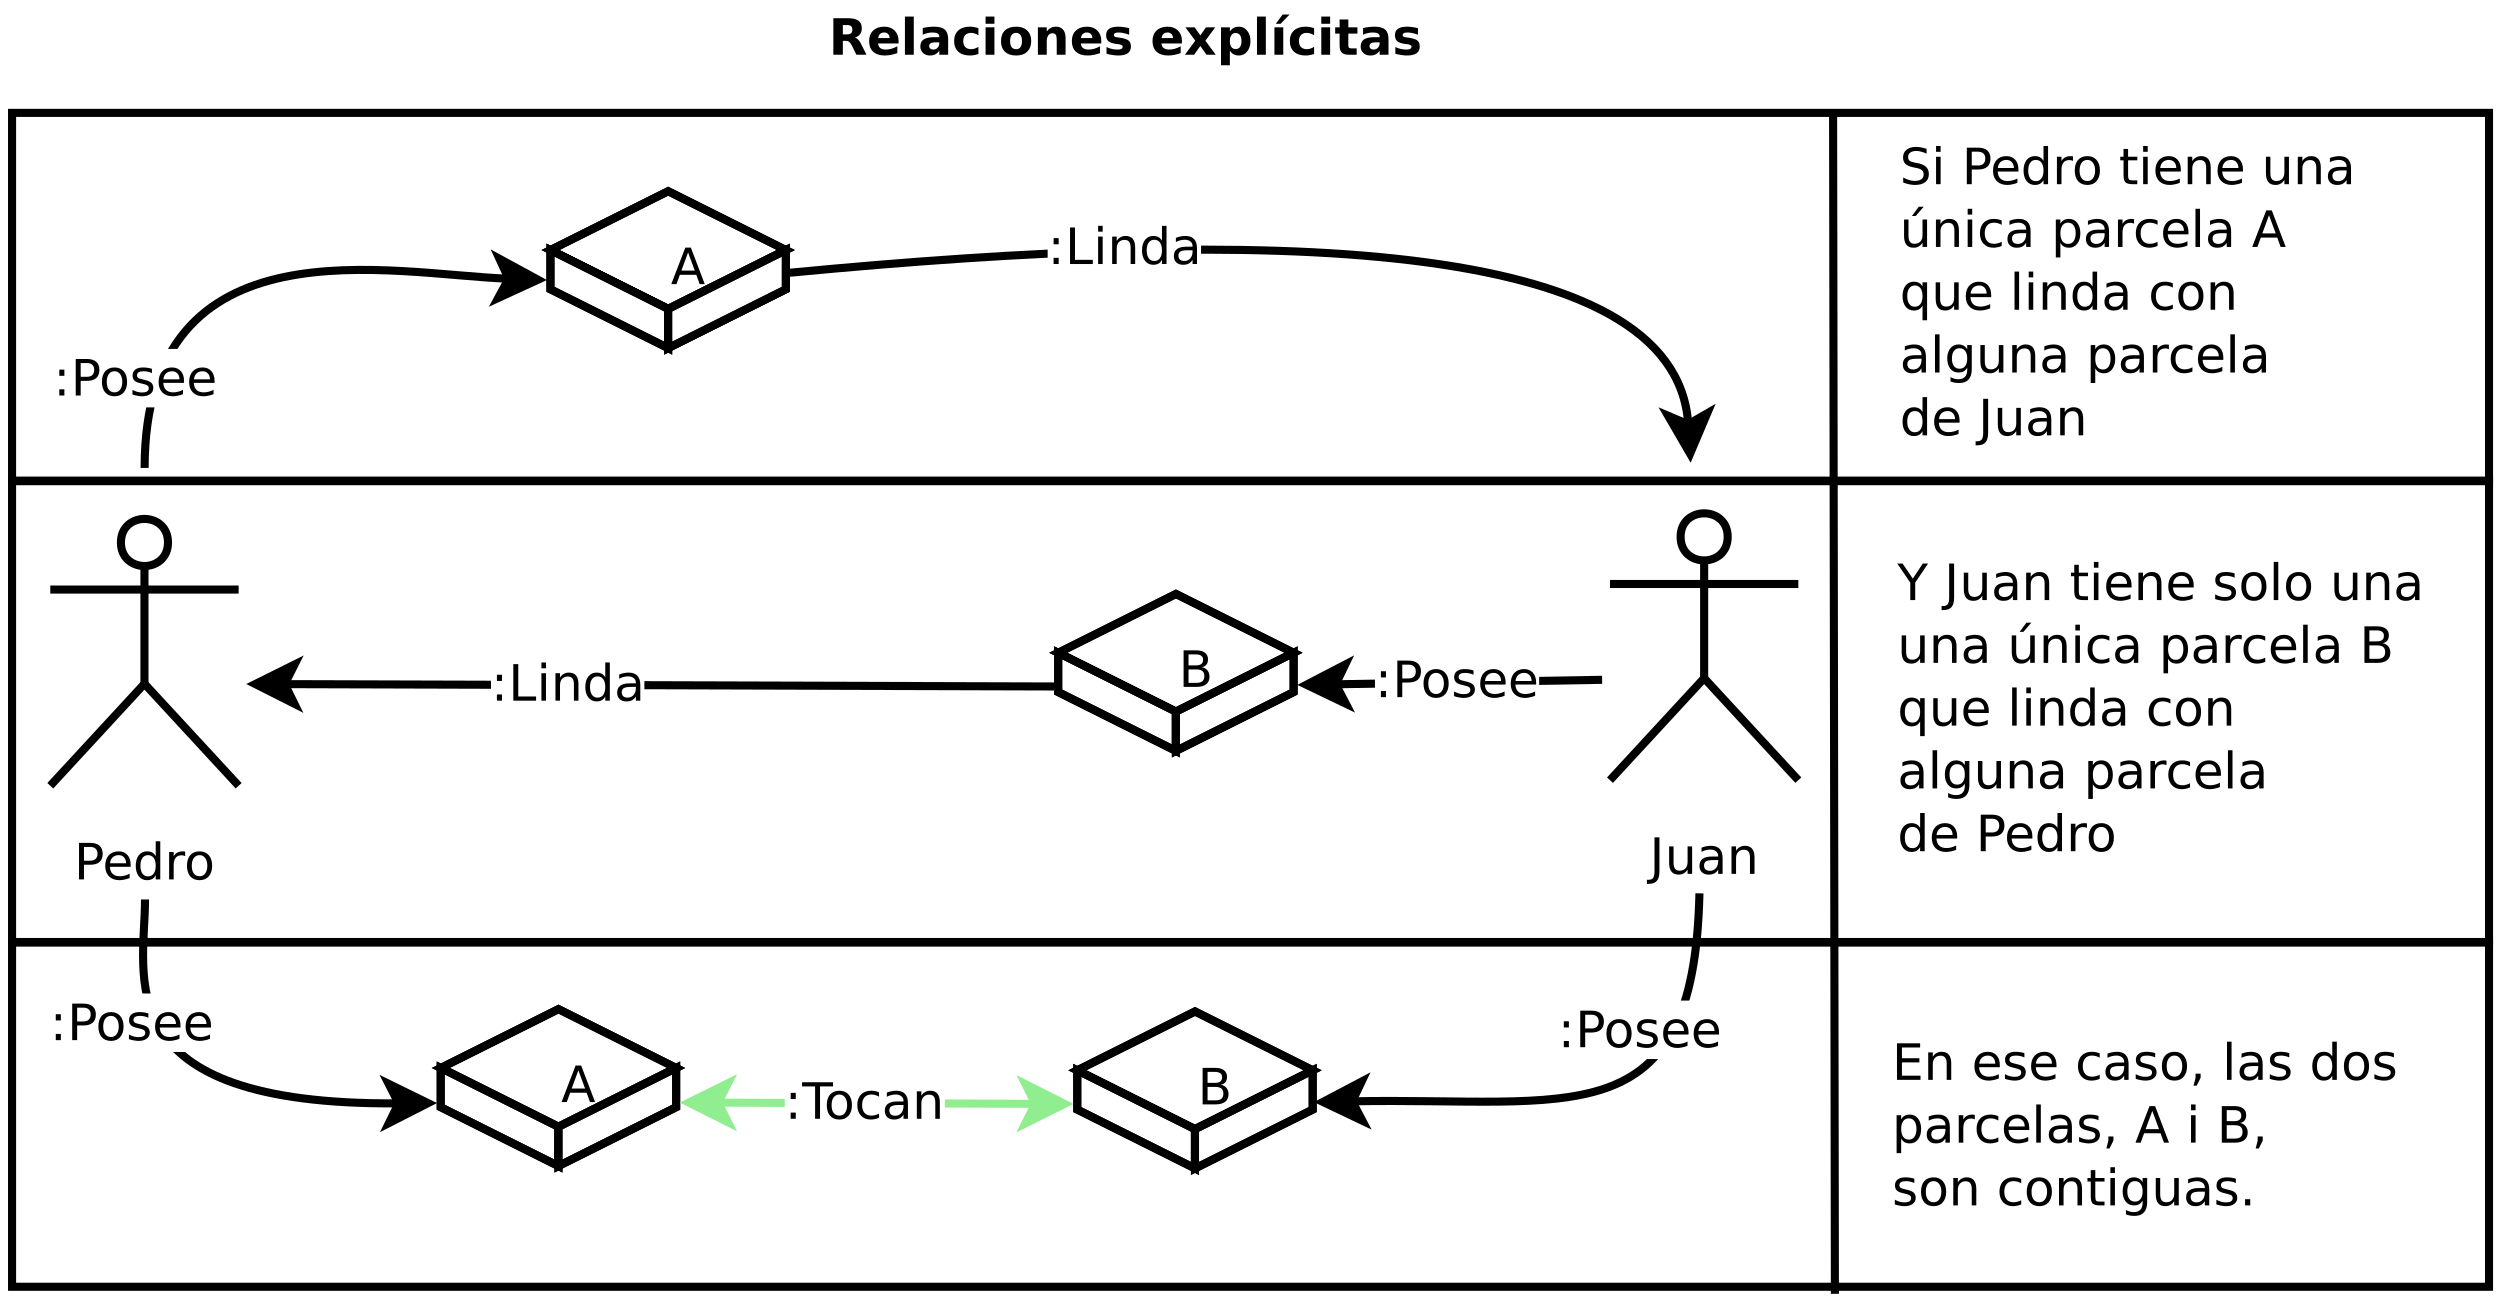 <?xml version="1.0" encoding="UTF-8"?>
<svg xmlns="http://www.w3.org/2000/svg" xmlns:xlink="http://www.w3.org/1999/xlink" width="309pt" height="161pt" viewBox="0 0 309 161" version="1.1">
<defs>
<g>
<symbol overflow="visible" id="glyph0-0">
<path style="stroke:none;" d="M 0.312 1.094 L 0.312 -4.375 L 3.406 -4.375 L 3.406 1.094 Z M 0.656 0.75 L 3.062 0.75 L 3.062 -4.031 L 0.656 -4.031 Z M 0.656 0.75 "/>
</symbol>
<symbol overflow="visible" id="glyph0-1">
<path style="stroke:none;" d="M 0.609 -4.516 L 1.219 -4.516 L 1.219 -0.312 C 1.219 0.227 1.113 0.617 0.906 0.859 C 0.695 1.109 0.363 1.234 -0.094 1.234 L -0.328 1.234 L -0.328 0.734 L -0.125 0.734 C 0.145 0.734 0.332 0.656 0.438 0.5 C 0.551 0.344 0.609 0.07 0.609 -0.312 Z M 0.609 -4.516 "/>
</symbol>
<symbol overflow="visible" id="glyph0-2">
<path style="stroke:none;" d="M 0.531 -1.344 L 0.531 -3.391 L 1.078 -3.391 L 1.078 -1.359 C 1.078 -1.035 1.141 -0.789 1.266 -0.625 C 1.391 -0.469 1.578 -0.391 1.828 -0.391 C 2.129 -0.391 2.367 -0.484 2.547 -0.672 C 2.723 -0.867 2.812 -1.133 2.812 -1.469 L 2.812 -3.391 L 3.375 -3.391 L 3.375 0 L 2.812 0 L 2.812 -0.516 C 2.676 -0.316 2.52 -0.164 2.344 -0.062 C 2.164 0.039 1.957 0.094 1.719 0.094 C 1.32 0.094 1.023 -0.023 0.828 -0.266 C 0.629 -0.516 0.531 -0.875 0.531 -1.344 Z M 1.922 -3.469 Z M 1.922 -3.469 "/>
</symbol>
<symbol overflow="visible" id="glyph0-3">
<path style="stroke:none;" d="M 2.125 -1.703 C 1.676 -1.703 1.363 -1.648 1.188 -1.547 C 1.02 -1.441 0.938 -1.27 0.938 -1.031 C 0.938 -0.832 1 -0.672 1.125 -0.547 C 1.258 -0.43 1.438 -0.375 1.656 -0.375 C 1.969 -0.375 2.219 -0.484 2.406 -0.703 C 2.594 -0.922 2.688 -1.211 2.688 -1.578 L 2.688 -1.703 Z M 3.234 -1.938 L 3.234 0 L 2.688 0 L 2.688 -0.516 C 2.551 -0.305 2.391 -0.148 2.203 -0.047 C 2.016 0.047 1.785 0.094 1.516 0.094 C 1.16 0.094 0.879 -0.004 0.672 -0.203 C 0.473 -0.398 0.375 -0.66 0.375 -0.984 C 0.375 -1.367 0.5 -1.656 0.75 -1.844 C 1.008 -2.039 1.395 -2.141 1.906 -2.141 L 2.688 -2.141 L 2.688 -2.203 C 2.688 -2.453 2.598 -2.645 2.422 -2.781 C 2.254 -2.926 2.02 -3 1.719 -3 C 1.52 -3 1.328 -2.973 1.141 -2.922 C 0.961 -2.879 0.789 -2.812 0.625 -2.719 L 0.625 -3.234 C 0.82 -3.316 1.016 -3.375 1.203 -3.406 C 1.398 -3.445 1.594 -3.469 1.781 -3.469 C 2.27 -3.469 2.633 -3.336 2.875 -3.078 C 3.113 -2.828 3.234 -2.445 3.234 -1.938 Z M 3.234 -1.938 "/>
</symbol>
<symbol overflow="visible" id="glyph0-4">
<path style="stroke:none;" d="M 3.406 -2.047 L 3.406 0 L 2.844 0 L 2.844 -2.031 C 2.844 -2.352 2.781 -2.594 2.656 -2.75 C 2.531 -2.906 2.344 -2.984 2.094 -2.984 C 1.789 -2.984 1.551 -2.883 1.375 -2.688 C 1.207 -2.5 1.125 -2.242 1.125 -1.922 L 1.125 0 L 0.562 0 L 0.562 -3.391 L 1.125 -3.391 L 1.125 -2.859 C 1.258 -3.066 1.414 -3.219 1.594 -3.312 C 1.77 -3.414 1.977 -3.469 2.219 -3.469 C 2.613 -3.469 2.91 -3.348 3.109 -3.109 C 3.305 -2.867 3.406 -2.516 3.406 -2.047 Z M 3.406 -2.047 "/>
</symbol>
<symbol overflow="visible" id="glyph0-5">
<path style="stroke:none;" d="M 1.219 -4.016 L 1.219 -2.312 L 1.984 -2.312 C 2.273 -2.312 2.5 -2.383 2.656 -2.531 C 2.812 -2.688 2.891 -2.898 2.891 -3.172 C 2.891 -3.441 2.812 -3.648 2.656 -3.797 C 2.5 -3.941 2.273 -4.016 1.984 -4.016 Z M 0.609 -4.516 L 1.984 -4.516 C 2.492 -4.516 2.879 -4.398 3.141 -4.172 C 3.398 -3.941 3.531 -3.609 3.531 -3.172 C 3.531 -2.723 3.398 -2.383 3.141 -2.156 C 2.879 -1.926 2.492 -1.812 1.984 -1.812 L 1.219 -1.812 L 1.219 0 L 0.609 0 Z M 0.609 -4.516 "/>
</symbol>
<symbol overflow="visible" id="glyph0-6">
<path style="stroke:none;" d="M 3.484 -1.828 L 3.484 -1.562 L 0.922 -1.562 C 0.941 -1.176 1.055 -0.883 1.266 -0.688 C 1.473 -0.488 1.766 -0.391 2.141 -0.391 C 2.348 -0.391 2.551 -0.414 2.75 -0.469 C 2.957 -0.52 3.16 -0.598 3.359 -0.703 L 3.359 -0.172 C 3.16 -0.086 2.953 -0.023 2.734 0.016 C 2.523 0.066 2.316 0.094 2.109 0.094 C 1.566 0.094 1.133 -0.062 0.812 -0.375 C 0.5 -0.695 0.344 -1.125 0.344 -1.656 C 0.344 -2.219 0.488 -2.66 0.781 -2.984 C 1.082 -3.305 1.488 -3.469 2 -3.469 C 2.457 -3.469 2.816 -3.32 3.078 -3.031 C 3.348 -2.738 3.484 -2.336 3.484 -1.828 Z M 2.922 -2 C 2.922 -2.301 2.836 -2.539 2.672 -2.719 C 2.504 -2.906 2.285 -3 2.016 -3 C 1.703 -3 1.453 -2.91 1.266 -2.734 C 1.078 -2.555 0.969 -2.312 0.938 -2 Z M 2.922 -2 "/>
</symbol>
<symbol overflow="visible" id="glyph0-7">
<path style="stroke:none;" d="M 2.812 -2.875 L 2.812 -4.719 L 3.375 -4.719 L 3.375 0 L 2.812 0 L 2.812 -0.516 C 2.695 -0.305 2.551 -0.148 2.375 -0.047 C 2.195 0.047 1.984 0.094 1.734 0.094 C 1.316 0.094 0.977 -0.066 0.719 -0.391 C 0.469 -0.723 0.344 -1.156 0.344 -1.688 C 0.344 -2.227 0.469 -2.66 0.719 -2.984 C 0.977 -3.305 1.316 -3.469 1.734 -3.469 C 1.984 -3.469 2.195 -3.422 2.375 -3.328 C 2.551 -3.234 2.695 -3.082 2.812 -2.875 Z M 0.922 -1.688 C 0.922 -1.281 1.004 -0.957 1.172 -0.719 C 1.336 -0.488 1.566 -0.375 1.859 -0.375 C 2.16 -0.375 2.395 -0.488 2.562 -0.719 C 2.727 -0.957 2.812 -1.281 2.812 -1.688 C 2.812 -2.102 2.727 -2.426 2.562 -2.656 C 2.395 -2.883 2.16 -3 1.859 -3 C 1.566 -3 1.336 -2.883 1.172 -2.656 C 1.004 -2.426 0.922 -2.102 0.922 -1.688 Z M 0.922 -1.688 "/>
</symbol>
<symbol overflow="visible" id="glyph0-8">
<path style="stroke:none;" d="M 2.547 -2.875 C 2.484 -2.906 2.414 -2.93 2.344 -2.953 C 2.27 -2.973 2.191 -2.984 2.109 -2.984 C 1.785 -2.984 1.539 -2.879 1.375 -2.672 C 1.207 -2.461 1.125 -2.164 1.125 -1.781 L 1.125 0 L 0.562 0 L 0.562 -3.391 L 1.125 -3.391 L 1.125 -2.859 C 1.238 -3.066 1.391 -3.219 1.578 -3.312 C 1.766 -3.414 1.992 -3.469 2.266 -3.469 C 2.305 -3.469 2.348 -3.461 2.391 -3.453 C 2.441 -3.453 2.492 -3.445 2.547 -3.438 Z M 2.547 -2.875 "/>
</symbol>
<symbol overflow="visible" id="glyph0-9">
<path style="stroke:none;" d="M 1.906 -3 C 1.602 -3 1.363 -2.879 1.188 -2.641 C 1.02 -2.41 0.938 -2.094 0.938 -1.688 C 0.938 -1.281 1.02 -0.961 1.188 -0.734 C 1.363 -0.504 1.602 -0.391 1.906 -0.391 C 2.195 -0.391 2.426 -0.504 2.594 -0.734 C 2.77 -0.973 2.859 -1.289 2.859 -1.688 C 2.859 -2.094 2.77 -2.41 2.594 -2.641 C 2.426 -2.879 2.195 -3 1.906 -3 Z M 1.906 -3.469 C 2.383 -3.469 2.758 -3.312 3.031 -3 C 3.312 -2.688 3.453 -2.25 3.453 -1.688 C 3.453 -1.133 3.312 -0.695 3.031 -0.375 C 2.758 -0.062 2.383 0.094 1.906 0.094 C 1.414 0.094 1.031 -0.062 0.75 -0.375 C 0.477 -0.695 0.344 -1.133 0.344 -1.688 C 0.344 -2.25 0.477 -2.688 0.75 -3 C 1.031 -3.312 1.414 -3.469 1.906 -3.469 Z M 1.906 -3.469 "/>
</symbol>
<symbol overflow="visible" id="glyph0-10">
<path style="stroke:none;" d="M 3.312 -4.375 L 3.312 -3.781 C 3.082 -3.883 2.863 -3.961 2.656 -4.016 C 2.457 -4.078 2.258 -4.109 2.062 -4.109 C 1.727 -4.109 1.473 -4.039 1.297 -3.906 C 1.117 -3.781 1.031 -3.598 1.031 -3.359 C 1.031 -3.16 1.086 -3.008 1.203 -2.906 C 1.328 -2.801 1.555 -2.719 1.891 -2.656 L 2.25 -2.594 C 2.707 -2.5 3.047 -2.344 3.266 -2.125 C 3.484 -1.906 3.594 -1.613 3.594 -1.25 C 3.594 -0.812 3.441 -0.477 3.141 -0.25 C 2.848 -0.02 2.422 0.094 1.859 0.094 C 1.641 0.094 1.41 0.066 1.172 0.016 C 0.93 -0.035 0.68 -0.109 0.422 -0.203 L 0.422 -0.828 C 0.672 -0.691 0.914 -0.586 1.156 -0.516 C 1.395 -0.441 1.629 -0.406 1.859 -0.406 C 2.211 -0.406 2.484 -0.473 2.672 -0.609 C 2.859 -0.754 2.953 -0.953 2.953 -1.203 C 2.953 -1.422 2.883 -1.594 2.75 -1.719 C 2.613 -1.844 2.391 -1.938 2.078 -2 L 1.703 -2.078 C 1.242 -2.172 0.91 -2.312 0.703 -2.5 C 0.504 -2.695 0.406 -2.969 0.406 -3.312 C 0.406 -3.707 0.547 -4.02 0.828 -4.25 C 1.109 -4.488 1.5 -4.609 2 -4.609 C 2.207 -4.609 2.422 -4.586 2.641 -4.547 C 2.859 -4.504 3.082 -4.445 3.312 -4.375 Z M 3.312 -4.375 "/>
</symbol>
<symbol overflow="visible" id="glyph0-11">
<path style="stroke:none;" d="M 0.578 -3.391 L 1.141 -3.391 L 1.141 0 L 0.578 0 Z M 0.578 -4.719 L 1.141 -4.719 L 1.141 -4 L 0.578 -4 Z M 0.578 -4.719 "/>
</symbol>
<symbol overflow="visible" id="glyph0-12">
<path style="stroke:none;" d=""/>
</symbol>
<symbol overflow="visible" id="glyph0-13">
<path style="stroke:none;" d="M 1.141 -4.359 L 1.141 -3.391 L 2.281 -3.391 L 2.281 -2.953 L 1.141 -2.953 L 1.141 -1.125 C 1.141 -0.844 1.176 -0.66 1.25 -0.578 C 1.32 -0.504 1.477 -0.469 1.719 -0.469 L 2.281 -0.469 L 2.281 0 L 1.719 0 C 1.281 0 0.977 -0.078 0.812 -0.234 C 0.656 -0.398 0.578 -0.695 0.578 -1.125 L 0.578 -2.953 L 0.172 -2.953 L 0.172 -3.391 L 0.578 -3.391 L 0.578 -4.359 Z M 1.141 -4.359 "/>
</symbol>
<symbol overflow="visible" id="glyph0-14">
<path style="stroke:none;" d="M 0.531 -1.344 L 0.531 -3.391 L 1.078 -3.391 L 1.078 -1.359 C 1.078 -1.035 1.141 -0.789 1.266 -0.625 C 1.391 -0.469 1.578 -0.391 1.828 -0.391 C 2.129 -0.391 2.367 -0.484 2.547 -0.672 C 2.723 -0.867 2.812 -1.133 2.812 -1.469 L 2.812 -3.391 L 3.375 -3.391 L 3.375 0 L 2.812 0 L 2.812 -0.516 C 2.676 -0.316 2.52 -0.164 2.344 -0.062 C 2.164 0.039 1.957 0.094 1.719 0.094 C 1.32 0.094 1.023 -0.023 0.828 -0.266 C 0.629 -0.516 0.531 -0.875 0.531 -1.344 Z M 1.922 -3.469 Z M 2.344 -4.969 L 2.953 -4.969 L 1.969 -3.828 L 1.5 -3.828 Z M 2.344 -4.969 "/>
</symbol>
<symbol overflow="visible" id="glyph0-15">
<path style="stroke:none;" d="M 3.031 -3.266 L 3.031 -2.734 C 2.875 -2.828 2.711 -2.895 2.547 -2.938 C 2.391 -2.977 2.234 -3 2.078 -3 C 1.711 -3 1.43 -2.883 1.234 -2.656 C 1.035 -2.426 0.938 -2.102 0.938 -1.688 C 0.938 -1.281 1.035 -0.961 1.234 -0.734 C 1.43 -0.504 1.711 -0.391 2.078 -0.391 C 2.234 -0.391 2.391 -0.41 2.547 -0.453 C 2.711 -0.492 2.875 -0.555 3.031 -0.641 L 3.031 -0.125 C 2.875 -0.051 2.711 0 2.547 0.031 C 2.379 0.07 2.203 0.094 2.016 0.094 C 1.504 0.094 1.098 -0.066 0.797 -0.391 C 0.492 -0.711 0.344 -1.145 0.344 -1.688 C 0.344 -2.238 0.492 -2.672 0.797 -2.984 C 1.098 -3.305 1.516 -3.469 2.047 -3.469 C 2.223 -3.469 2.391 -3.453 2.547 -3.422 C 2.711 -3.391 2.875 -3.336 3.031 -3.266 Z M 3.031 -3.266 "/>
</symbol>
<symbol overflow="visible" id="glyph0-16">
<path style="stroke:none;" d="M 1.125 -0.516 L 1.125 1.297 L 0.562 1.297 L 0.562 -3.391 L 1.125 -3.391 L 1.125 -2.875 C 1.238 -3.082 1.383 -3.234 1.562 -3.328 C 1.738 -3.422 1.953 -3.469 2.203 -3.469 C 2.617 -3.469 2.953 -3.305 3.203 -2.984 C 3.461 -2.66 3.594 -2.227 3.594 -1.688 C 3.594 -1.156 3.461 -0.723 3.203 -0.391 C 2.953 -0.066 2.617 0.094 2.203 0.094 C 1.953 0.094 1.738 0.047 1.562 -0.047 C 1.383 -0.148 1.238 -0.305 1.125 -0.516 Z M 3.016 -1.688 C 3.016 -2.102 2.93 -2.426 2.766 -2.656 C 2.598 -2.883 2.367 -3 2.078 -3 C 1.773 -3 1.539 -2.883 1.375 -2.656 C 1.207 -2.426 1.125 -2.102 1.125 -1.688 C 1.125 -1.281 1.207 -0.957 1.375 -0.719 C 1.539 -0.488 1.773 -0.375 2.078 -0.375 C 2.367 -0.375 2.598 -0.488 2.766 -0.719 C 2.93 -0.957 3.016 -1.281 3.016 -1.688 Z M 3.016 -1.688 "/>
</symbol>
<symbol overflow="visible" id="glyph0-17">
<path style="stroke:none;" d="M 0.578 -4.719 L 1.141 -4.719 L 1.141 0 L 0.578 0 Z M 0.578 -4.719 "/>
</symbol>
<symbol overflow="visible" id="glyph0-18">
<path style="stroke:none;" d="M 2.125 -3.922 L 1.297 -1.672 L 2.953 -1.672 Z M 1.781 -4.516 L 2.469 -4.516 L 4.188 0 L 3.562 0 L 3.141 -1.156 L 1.109 -1.156 L 0.688 0 L 0.047 0 Z M 1.781 -4.516 "/>
</symbol>
<symbol overflow="visible" id="glyph0-19">
<path style="stroke:none;" d="M 0.922 -1.688 C 0.922 -1.281 1.004 -0.957 1.172 -0.719 C 1.336 -0.488 1.566 -0.375 1.859 -0.375 C 2.16 -0.375 2.395 -0.488 2.562 -0.719 C 2.727 -0.957 2.812 -1.281 2.812 -1.688 C 2.812 -2.102 2.727 -2.426 2.562 -2.656 C 2.395 -2.883 2.16 -3 1.859 -3 C 1.566 -3 1.336 -2.883 1.172 -2.656 C 1.004 -2.426 0.922 -2.102 0.922 -1.688 Z M 2.812 -0.516 C 2.695 -0.305 2.551 -0.148 2.375 -0.047 C 2.195 0.047 1.984 0.094 1.734 0.094 C 1.316 0.094 0.977 -0.066 0.719 -0.391 C 0.469 -0.723 0.344 -1.156 0.344 -1.688 C 0.344 -2.227 0.469 -2.66 0.719 -2.984 C 0.977 -3.305 1.316 -3.469 1.734 -3.469 C 1.984 -3.469 2.195 -3.422 2.375 -3.328 C 2.551 -3.234 2.695 -3.082 2.812 -2.875 L 2.812 -3.391 L 3.375 -3.391 L 3.375 1.297 L 2.812 1.297 Z M 2.812 -0.516 "/>
</symbol>
<symbol overflow="visible" id="glyph0-20">
<path style="stroke:none;" d="M 2.812 -1.734 C 2.812 -2.141 2.727 -2.453 2.562 -2.672 C 2.395 -2.891 2.16 -3 1.859 -3 C 1.566 -3 1.336 -2.891 1.172 -2.672 C 1.004 -2.453 0.922 -2.141 0.922 -1.734 C 0.922 -1.328 1.004 -1.016 1.172 -0.797 C 1.336 -0.578 1.566 -0.469 1.859 -0.469 C 2.16 -0.469 2.395 -0.578 2.562 -0.797 C 2.727 -1.016 2.812 -1.328 2.812 -1.734 Z M 3.375 -0.422 C 3.375 0.148 3.242 0.578 2.984 0.859 C 2.734 1.148 2.344 1.297 1.812 1.297 C 1.613 1.297 1.426 1.281 1.25 1.25 C 1.082 1.219 0.914 1.172 0.75 1.109 L 0.75 0.562 C 0.914 0.656 1.078 0.723 1.234 0.766 C 1.391 0.805 1.551 0.828 1.719 0.828 C 2.082 0.828 2.352 0.727 2.531 0.531 C 2.719 0.344 2.812 0.055 2.812 -0.328 L 2.812 -0.594 C 2.695 -0.395 2.551 -0.242 2.375 -0.141 C 2.195 -0.047 1.984 0 1.734 0 C 1.316 0 0.977 -0.156 0.719 -0.469 C 0.469 -0.789 0.344 -1.211 0.344 -1.734 C 0.344 -2.254 0.469 -2.672 0.719 -2.984 C 0.977 -3.305 1.316 -3.469 1.734 -3.469 C 1.984 -3.469 2.195 -3.414 2.375 -3.312 C 2.551 -3.219 2.695 -3.07 2.812 -2.875 L 2.812 -3.391 L 3.375 -3.391 Z M 3.375 -0.422 "/>
</symbol>
<symbol overflow="visible" id="glyph0-21">
<path style="stroke:none;" d="M -0.016 -4.516 L 0.641 -4.516 L 1.906 -2.656 L 3.141 -4.516 L 3.797 -4.516 L 2.203 -2.156 L 2.203 0 L 1.594 0 L 1.594 -2.156 Z M -0.016 -4.516 "/>
</symbol>
<symbol overflow="visible" id="glyph0-22">
<path style="stroke:none;" d="M 2.75 -3.297 L 2.75 -2.766 C 2.594 -2.848 2.426 -2.906 2.25 -2.938 C 2.082 -2.977 1.91 -3 1.734 -3 C 1.453 -3 1.242 -2.957 1.109 -2.875 C 0.973 -2.789 0.906 -2.664 0.906 -2.5 C 0.906 -2.375 0.953 -2.27 1.047 -2.188 C 1.148 -2.113 1.348 -2.047 1.641 -1.984 L 1.828 -1.938 C 2.223 -1.852 2.504 -1.734 2.672 -1.578 C 2.836 -1.422 2.922 -1.207 2.922 -0.938 C 2.922 -0.625 2.797 -0.375 2.547 -0.188 C 2.305 0 1.969 0.094 1.531 0.094 C 1.344 0.094 1.148 0.07 0.953 0.031 C 0.754 0 0.551 -0.051 0.344 -0.125 L 0.344 -0.703 C 0.539 -0.598 0.738 -0.516 0.938 -0.453 C 1.145 -0.398 1.344 -0.375 1.531 -0.375 C 1.801 -0.375 2.004 -0.414 2.141 -0.5 C 2.285 -0.594 2.359 -0.723 2.359 -0.891 C 2.359 -1.047 2.305 -1.16 2.203 -1.234 C 2.098 -1.316 1.875 -1.395 1.531 -1.469 L 1.344 -1.516 C 1 -1.586 0.75 -1.695 0.594 -1.844 C 0.438 -2 0.359 -2.207 0.359 -2.469 C 0.359 -2.789 0.469 -3.035 0.688 -3.203 C 0.914 -3.379 1.238 -3.469 1.656 -3.469 C 1.863 -3.469 2.055 -3.453 2.234 -3.422 C 2.422 -3.398 2.594 -3.359 2.75 -3.297 Z M 2.75 -3.297 "/>
</symbol>
<symbol overflow="visible" id="glyph0-23">
<path style="stroke:none;" d="M 1.219 -2.156 L 1.219 -0.5 L 2.203 -0.5 C 2.535 -0.5 2.781 -0.566 2.938 -0.703 C 3.094 -0.836 3.172 -1.047 3.172 -1.328 C 3.172 -1.609 3.094 -1.816 2.938 -1.953 C 2.781 -2.086 2.535 -2.156 2.203 -2.156 Z M 1.219 -4.016 L 1.219 -2.656 L 2.125 -2.656 C 2.426 -2.656 2.648 -2.711 2.797 -2.828 C 2.941 -2.941 3.016 -3.113 3.016 -3.344 C 3.016 -3.57 2.941 -3.738 2.797 -3.844 C 2.648 -3.957 2.426 -4.016 2.125 -4.016 Z M 0.609 -4.516 L 2.172 -4.516 C 2.641 -4.516 3 -4.414 3.25 -4.219 C 3.5 -4.031 3.625 -3.758 3.625 -3.406 C 3.625 -3.125 3.555 -2.898 3.422 -2.734 C 3.297 -2.578 3.109 -2.477 2.859 -2.438 C 3.16 -2.375 3.395 -2.238 3.562 -2.031 C 3.727 -1.82 3.812 -1.566 3.812 -1.266 C 3.812 -0.859 3.676 -0.547 3.406 -0.328 C 3.133 -0.109 2.742 0 2.234 0 L 0.609 0 Z M 0.609 -4.516 "/>
</symbol>
<symbol overflow="visible" id="glyph0-24">
<path style="stroke:none;" d="M 0.609 -4.516 L 3.469 -4.516 L 3.469 -4 L 1.219 -4 L 1.219 -2.672 L 3.375 -2.672 L 3.375 -2.156 L 1.219 -2.156 L 1.219 -0.516 L 3.516 -0.516 L 3.516 0 L 0.609 0 Z M 0.609 -4.516 "/>
</symbol>
<symbol overflow="visible" id="glyph0-25">
<path style="stroke:none;" d="M 0.734 -0.766 L 1.359 -0.766 L 1.359 -0.25 L 0.875 0.719 L 0.484 0.719 L 0.734 -0.25 Z M 0.734 -0.766 "/>
</symbol>
<symbol overflow="visible" id="glyph0-26">
<path style="stroke:none;" d="M 0.656 -0.766 L 1.297 -0.766 L 1.297 0 L 0.656 0 Z M 0.656 -0.766 "/>
</symbol>
<symbol overflow="visible" id="glyph0-27">
<path style="stroke:none;" d="M 0.734 -0.766 L 1.359 -0.766 L 1.359 0 L 0.734 0 Z M 0.734 -3.203 L 1.359 -3.203 L 1.359 -2.438 L 0.734 -2.438 Z M 0.734 -3.203 "/>
</symbol>
<symbol overflow="visible" id="glyph0-28">
<path style="stroke:none;" d="M 0.609 -4.516 L 1.219 -4.516 L 1.219 -0.516 L 3.422 -0.516 L 3.422 0 L 0.609 0 Z M 0.609 -4.516 "/>
</symbol>
<symbol overflow="visible" id="glyph0-29">
<path style="stroke:none;" d="M -0.016 -4.516 L 3.812 -4.516 L 3.812 -4 L 2.203 -4 L 2.203 0 L 1.594 0 L 1.594 -4 L -0.016 -4 Z M -0.016 -4.516 "/>
</symbol>
<symbol overflow="visible" id="glyph1-0">
<path style="stroke:none;" d="M 0.312 1.094 L 0.312 -4.375 L 3.406 -4.375 L 3.406 1.094 Z M 0.656 0.75 L 3.062 0.75 L 3.062 -4.031 L 0.656 -4.031 Z M 0.656 0.75 "/>
</symbol>
<symbol overflow="visible" id="glyph1-1">
<path style="stroke:none;" d="M 2.219 -2.516 C 2.469 -2.516 2.645 -2.562 2.75 -2.656 C 2.852 -2.75 2.906 -2.898 2.906 -3.109 C 2.906 -3.305 2.852 -3.445 2.75 -3.531 C 2.645 -3.625 2.469 -3.672 2.219 -3.672 L 1.734 -3.672 L 1.734 -2.516 Z M 1.734 -1.719 L 1.734 0 L 0.562 0 L 0.562 -4.516 L 2.344 -4.516 C 2.945 -4.516 3.383 -4.414 3.656 -4.219 C 3.938 -4.02 4.078 -3.707 4.078 -3.281 C 4.078 -2.977 4.004 -2.727 3.859 -2.531 C 3.711 -2.344 3.492 -2.203 3.203 -2.109 C 3.367 -2.078 3.516 -1.992 3.641 -1.859 C 3.766 -1.734 3.891 -1.539 4.016 -1.281 L 4.656 0 L 3.406 0 L 2.859 -1.125 C 2.742 -1.352 2.629 -1.508 2.516 -1.594 C 2.398 -1.676 2.25 -1.719 2.062 -1.719 Z M 1.734 -1.719 "/>
</symbol>
<symbol overflow="visible" id="glyph1-2">
<path style="stroke:none;" d="M 3.906 -1.703 L 3.906 -1.391 L 1.375 -1.391 C 1.395 -1.141 1.484 -0.953 1.641 -0.828 C 1.805 -0.703 2.031 -0.641 2.312 -0.641 C 2.539 -0.641 2.773 -0.672 3.016 -0.734 C 3.254 -0.805 3.5 -0.91 3.75 -1.047 L 3.75 -0.203 C 3.488 -0.109 3.227 -0.035 2.969 0.016 C 2.719 0.066 2.461 0.094 2.203 0.094 C 1.586 0.094 1.109 -0.062 0.766 -0.375 C 0.43 -0.688 0.266 -1.125 0.266 -1.688 C 0.266 -2.238 0.43 -2.672 0.766 -2.984 C 1.098 -3.305 1.555 -3.469 2.141 -3.469 C 2.68 -3.469 3.109 -3.305 3.422 -2.984 C 3.742 -2.672 3.906 -2.242 3.906 -1.703 Z M 2.797 -2.062 C 2.797 -2.27 2.734 -2.438 2.609 -2.562 C 2.492 -2.688 2.336 -2.75 2.141 -2.75 C 1.93 -2.75 1.758 -2.691 1.625 -2.578 C 1.5 -2.461 1.422 -2.289 1.391 -2.062 Z M 2.797 -2.062 "/>
</symbol>
<symbol overflow="visible" id="glyph1-3">
<path style="stroke:none;" d="M 0.516 -4.719 L 1.609 -4.719 L 1.609 0 L 0.516 0 Z M 0.516 -4.719 "/>
</symbol>
<symbol overflow="visible" id="glyph1-4">
<path style="stroke:none;" d="M 2.047 -1.531 C 1.816 -1.531 1.645 -1.488 1.531 -1.406 C 1.414 -1.332 1.359 -1.223 1.359 -1.078 C 1.359 -0.93 1.406 -0.82 1.5 -0.75 C 1.594 -0.676 1.719 -0.641 1.875 -0.641 C 2.082 -0.641 2.254 -0.711 2.391 -0.859 C 2.535 -1.004 2.609 -1.188 2.609 -1.406 L 2.609 -1.531 Z M 3.703 -1.938 L 3.703 0 L 2.609 0 L 2.609 -0.5 C 2.461 -0.289 2.297 -0.141 2.109 -0.047 C 1.93 0.047 1.711 0.094 1.453 0.094 C 1.098 0.094 0.812 -0.008 0.594 -0.219 C 0.375 -0.426 0.266 -0.691 0.266 -1.016 C 0.266 -1.41 0.398 -1.703 0.672 -1.891 C 0.953 -2.078 1.383 -2.172 1.969 -2.172 L 2.609 -2.172 L 2.609 -2.25 C 2.609 -2.426 2.539 -2.551 2.406 -2.625 C 2.27 -2.707 2.055 -2.75 1.766 -2.75 C 1.535 -2.75 1.32 -2.723 1.125 -2.672 C 0.926 -2.629 0.738 -2.562 0.562 -2.469 L 0.562 -3.297 C 0.789 -3.359 1.02 -3.398 1.25 -3.422 C 1.488 -3.453 1.727 -3.469 1.969 -3.469 C 2.582 -3.469 3.023 -3.348 3.297 -3.109 C 3.566 -2.867 3.703 -2.477 3.703 -1.938 Z M 3.703 -1.938 "/>
</symbol>
<symbol overflow="visible" id="glyph1-5">
<path style="stroke:none;" d="M 3.266 -3.281 L 3.266 -2.406 C 3.117 -2.5 2.969 -2.57 2.812 -2.625 C 2.664 -2.676 2.516 -2.703 2.359 -2.703 C 2.055 -2.703 1.816 -2.613 1.641 -2.438 C 1.473 -2.258 1.391 -2.008 1.391 -1.688 C 1.391 -1.375 1.473 -1.129 1.641 -0.953 C 1.816 -0.773 2.055 -0.688 2.359 -0.688 C 2.523 -0.688 2.68 -0.711 2.828 -0.766 C 2.984 -0.816 3.129 -0.891 3.266 -0.984 L 3.266 -0.094 C 3.086 -0.031 2.91 0.016 2.734 0.047 C 2.566 0.078 2.395 0.094 2.219 0.094 C 1.602 0.094 1.125 -0.062 0.781 -0.375 C 0.438 -0.695 0.266 -1.133 0.266 -1.688 C 0.266 -2.25 0.438 -2.688 0.781 -3 C 1.125 -3.312 1.602 -3.469 2.219 -3.469 C 2.395 -3.469 2.566 -3.453 2.734 -3.422 C 2.91 -3.391 3.086 -3.344 3.266 -3.281 Z M 3.266 -3.281 "/>
</symbol>
<symbol overflow="visible" id="glyph1-6">
<path style="stroke:none;" d="M 0.516 -3.391 L 1.609 -3.391 L 1.609 0 L 0.516 0 Z M 0.516 -4.719 L 1.609 -4.719 L 1.609 -3.828 L 0.516 -3.828 Z M 0.516 -4.719 "/>
</symbol>
<symbol overflow="visible" id="glyph1-7">
<path style="stroke:none;" d="M 2.141 -2.703 C 1.898 -2.703 1.711 -2.613 1.578 -2.438 C 1.453 -2.27 1.391 -2.02 1.391 -1.688 C 1.391 -1.363 1.453 -1.113 1.578 -0.938 C 1.711 -0.77 1.898 -0.688 2.141 -0.688 C 2.367 -0.688 2.547 -0.77 2.672 -0.938 C 2.797 -1.113 2.859 -1.363 2.859 -1.688 C 2.859 -2.02 2.797 -2.27 2.672 -2.438 C 2.547 -2.613 2.367 -2.703 2.141 -2.703 Z M 2.141 -3.469 C 2.723 -3.469 3.176 -3.312 3.5 -3 C 3.832 -2.688 4 -2.25 4 -1.688 C 4 -1.133 3.832 -0.695 3.5 -0.375 C 3.176 -0.062 2.723 0.094 2.141 0.094 C 1.547 0.094 1.082 -0.062 0.75 -0.375 C 0.426 -0.695 0.266 -1.133 0.266 -1.688 C 0.266 -2.25 0.426 -2.688 0.75 -3 C 1.082 -3.312 1.547 -3.469 2.141 -3.469 Z M 2.141 -3.469 "/>
</symbol>
<symbol overflow="visible" id="glyph1-8">
<path style="stroke:none;" d="M 3.938 -2.062 L 3.938 0 L 2.844 0 L 2.844 -1.578 C 2.844 -1.867 2.832 -2.07 2.812 -2.188 C 2.801 -2.301 2.781 -2.383 2.75 -2.438 C 2.707 -2.5 2.648 -2.551 2.578 -2.594 C 2.504 -2.633 2.422 -2.656 2.328 -2.656 C 2.109 -2.656 1.93 -2.566 1.797 -2.391 C 1.672 -2.211 1.609 -1.973 1.609 -1.672 L 1.609 0 L 0.516 0 L 0.516 -3.391 L 1.609 -3.391 L 1.609 -2.891 C 1.766 -3.086 1.938 -3.234 2.125 -3.328 C 2.312 -3.422 2.516 -3.469 2.734 -3.469 C 3.129 -3.469 3.426 -3.348 3.625 -3.109 C 3.832 -2.867 3.938 -2.52 3.938 -2.062 Z M 3.938 -2.062 "/>
</symbol>
<symbol overflow="visible" id="glyph1-9">
<path style="stroke:none;" d="M 3.172 -3.281 L 3.172 -2.469 C 2.941 -2.562 2.719 -2.629 2.5 -2.672 C 2.281 -2.723 2.078 -2.75 1.891 -2.75 C 1.68 -2.75 1.523 -2.723 1.422 -2.672 C 1.328 -2.617 1.281 -2.539 1.281 -2.438 C 1.281 -2.352 1.316 -2.285 1.391 -2.234 C 1.461 -2.191 1.598 -2.16 1.797 -2.141 L 1.984 -2.109 C 2.547 -2.035 2.922 -1.914 3.109 -1.75 C 3.297 -1.594 3.391 -1.344 3.391 -1 C 3.391 -0.633 3.254 -0.359 2.984 -0.172 C 2.723 0.004 2.332 0.094 1.812 0.094 C 1.582 0.094 1.348 0.07 1.109 0.031 C 0.867 0 0.625 -0.051 0.375 -0.125 L 0.375 -0.953 C 0.594 -0.848 0.812 -0.77 1.031 -0.719 C 1.258 -0.664 1.492 -0.641 1.734 -0.641 C 1.941 -0.641 2.098 -0.664 2.203 -0.719 C 2.316 -0.781 2.375 -0.867 2.375 -0.984 C 2.375 -1.078 2.332 -1.145 2.25 -1.188 C 2.176 -1.238 2.031 -1.281 1.812 -1.312 L 1.625 -1.328 C 1.145 -1.391 0.805 -1.504 0.609 -1.672 C 0.422 -1.836 0.328 -2.082 0.328 -2.406 C 0.328 -2.77 0.445 -3.035 0.688 -3.203 C 0.938 -3.379 1.316 -3.469 1.828 -3.469 C 2.023 -3.469 2.234 -3.453 2.453 -3.422 C 2.672 -3.398 2.91 -3.352 3.172 -3.281 Z M 3.172 -3.281 "/>
</symbol>
<symbol overflow="visible" id="glyph1-10">
<path style="stroke:none;" d=""/>
</symbol>
<symbol overflow="visible" id="glyph1-11">
<path style="stroke:none;" d="M 1.375 -1.734 L 0.156 -3.391 L 1.297 -3.391 L 2 -2.391 L 2.703 -3.391 L 3.844 -3.391 L 2.625 -1.734 L 3.906 0 L 2.766 0 L 2 -1.078 L 1.234 0 L 0.094 0 Z M 1.375 -1.734 "/>
</symbol>
<symbol overflow="visible" id="glyph1-12">
<path style="stroke:none;" d="M 1.609 -0.484 L 1.609 1.297 L 0.516 1.297 L 0.516 -3.391 L 1.609 -3.391 L 1.609 -2.891 C 1.754 -3.086 1.914 -3.234 2.094 -3.328 C 2.281 -3.422 2.492 -3.469 2.734 -3.469 C 3.148 -3.469 3.488 -3.301 3.75 -2.969 C 4.02 -2.645 4.156 -2.219 4.156 -1.688 C 4.156 -1.164 4.02 -0.738 3.75 -0.406 C 3.488 -0.07 3.148 0.094 2.734 0.094 C 2.492 0.094 2.281 0.047 2.094 -0.047 C 1.914 -0.141 1.754 -0.285 1.609 -0.484 Z M 2.328 -2.688 C 2.098 -2.688 1.922 -2.598 1.797 -2.422 C 1.672 -2.254 1.609 -2.008 1.609 -1.688 C 1.609 -1.375 1.672 -1.129 1.797 -0.953 C 1.922 -0.785 2.098 -0.703 2.328 -0.703 C 2.555 -0.703 2.734 -0.785 2.859 -0.953 C 2.984 -1.117 3.047 -1.363 3.047 -1.688 C 3.047 -2.008 2.984 -2.254 2.859 -2.422 C 2.734 -2.598 2.555 -2.688 2.328 -2.688 Z M 2.328 -2.688 "/>
</symbol>
<symbol overflow="visible" id="glyph1-13">
<path style="stroke:none;" d="M 0.516 -3.391 L 1.609 -3.391 L 1.609 0 L 0.516 0 Z M 1.531 -4.969 L 2.391 -4.969 L 1.281 -3.828 L 0.688 -3.828 Z M 1.531 -4.969 "/>
</symbol>
<symbol overflow="visible" id="glyph1-14">
<path style="stroke:none;" d="M 1.703 -4.359 L 1.703 -3.391 L 2.828 -3.391 L 2.828 -2.609 L 1.703 -2.609 L 1.703 -1.172 C 1.703 -1.016 1.734 -0.91 1.797 -0.859 C 1.859 -0.805 1.984 -0.781 2.172 -0.781 L 2.734 -0.781 L 2.734 0 L 1.797 0 C 1.367 0 1.066 -0.086 0.891 -0.266 C 0.711 -0.441 0.625 -0.742 0.625 -1.172 L 0.625 -2.609 L 0.078 -2.609 L 0.078 -3.391 L 0.625 -3.391 L 0.625 -4.359 Z M 1.703 -4.359 "/>
</symbol>
</g>
</defs>
<g id="surface10364">
<rect x="0" y="0" width="309" height="161" style="fill:rgb(100%,100%,100%);fill-opacity:1;stroke:none;"/>
<path style="fill-rule:evenodd;fill:rgb(100%,100%,100%);fill-opacity:1;stroke-width:0.103;stroke-linecap:butt;stroke-linejoin:miter;stroke:rgb(0%,0%,0%);stroke-opacity:1;stroke-miterlimit:10;" d="M 14.992 17.177 L 46.554 17.177 L 46.554 21.563 L 14.992 21.563 Z M 14.992 17.177 " transform="matrix(9.7,0,0,9.7,-143.931,-50.117)"/>
<path style="fill-rule:evenodd;fill:rgb(100%,100%,100%);fill-opacity:1;stroke-width:0.103;stroke-linecap:butt;stroke-linejoin:miter;stroke:rgb(0%,0%,0%);stroke-opacity:1;stroke-miterlimit:10;" d="M 14.992 11.298 L 46.554 11.298 L 46.554 17.17 L 14.992 17.17 Z M 14.992 11.298 " transform="matrix(9.7,0,0,9.7,-143.931,-50.117)"/>
<path style="fill-rule:evenodd;fill:rgb(100%,100%,100%);fill-opacity:1;stroke-width:0.103;stroke-linecap:butt;stroke-linejoin:miter;stroke:rgb(0%,0%,0%);stroke-opacity:1;stroke-miterlimit:10;" d="M 14.992 6.605 L 46.554 6.605 L 46.554 11.291 L 14.992 11.291 Z M 14.992 6.605 " transform="matrix(9.7,0,0,9.7,-143.931,-50.117)"/>
<path style="fill-rule:evenodd;fill:rgb(100%,100%,100%);fill-opacity:1;stroke-width:0.103;stroke-linecap:butt;stroke-linejoin:miter;stroke:rgb(0%,0%,0%);stroke-opacity:1;stroke-miterlimit:10;" d="M 24.852 8.353 L 23.352 9.103 L 21.852 8.353 L 23.352 7.603 Z M 24.852 8.353 " transform="matrix(9.7,0,0,9.7,-143.931,-50.117)"/>
<path style="fill:none;stroke-width:0.103;stroke-linecap:butt;stroke-linejoin:miter;stroke:rgb(0%,0%,0%);stroke-opacity:1;stroke-miterlimit:10;" d="M 24.852 8.353 L 23.352 9.103 L 21.852 8.353 L 23.352 7.603 Z M 24.852 8.353 " transform="matrix(9.7,0,0,9.7,-143.931,-50.117)"/>
<path style="fill-rule:evenodd;fill:rgb(100%,100%,100%);fill-opacity:1;stroke-width:0.103;stroke-linecap:butt;stroke-linejoin:miter;stroke:rgb(0%,0%,0%);stroke-opacity:1;stroke-miterlimit:10;" d="M 21.852 8.353 L 23.352 9.103 L 23.352 9.603 L 21.852 8.853 Z M 21.852 8.353 " transform="matrix(9.7,0,0,9.7,-143.931,-50.117)"/>
<path style="fill:none;stroke-width:0.103;stroke-linecap:butt;stroke-linejoin:miter;stroke:rgb(0%,0%,0%);stroke-opacity:1;stroke-miterlimit:10;" d="M 21.852 8.353 L 23.352 9.103 L 23.352 9.603 L 21.852 8.853 Z M 21.852 8.353 " transform="matrix(9.7,0,0,9.7,-143.931,-50.117)"/>
<path style="fill-rule:evenodd;fill:rgb(100%,100%,100%);fill-opacity:1;stroke-width:0.103;stroke-linecap:butt;stroke-linejoin:miter;stroke:rgb(0%,0%,0%);stroke-opacity:1;stroke-miterlimit:10;" d="M 23.352 9.103 L 24.852 8.353 L 24.852 8.853 L 23.352 9.603 Z M 23.352 9.103 " transform="matrix(9.7,0,0,9.7,-143.931,-50.117)"/>
<path style="fill:none;stroke-width:0.103;stroke-linecap:butt;stroke-linejoin:miter;stroke:rgb(0%,0%,0%);stroke-opacity:1;stroke-miterlimit:10;" d="M 23.352 9.103 L 24.852 8.353 L 24.852 8.853 L 23.352 9.603 Z M 23.352 9.103 " transform="matrix(9.7,0,0,9.7,-143.931,-50.117)"/>
<path style="fill-rule:evenodd;fill:rgb(100%,100%,100%);fill-opacity:1;stroke-width:0.103;stroke-linecap:butt;stroke-linejoin:miter;stroke:rgb(0%,0%,0%);stroke-opacity:1;stroke-miterlimit:10;" d="M 36.853 12.007 C 36.853 12.408 36.253 12.408 36.253 12.007 C 36.253 11.608 36.853 11.608 36.853 12.007 " transform="matrix(9.7,0,0,9.7,-143.931,-50.117)"/>
<path style="fill:none;stroke-width:0.103;stroke-linecap:butt;stroke-linejoin:miter;stroke:rgb(0%,0%,0%);stroke-opacity:1;stroke-miterlimit:10;" d="M 35.353 12.608 L 37.753 12.608 " transform="matrix(9.7,0,0,9.7,-143.931,-50.117)"/>
<path style="fill:none;stroke-width:0.103;stroke-linecap:butt;stroke-linejoin:miter;stroke:rgb(0%,0%,0%);stroke-opacity:1;stroke-miterlimit:10;" d="M 36.553 12.308 L 36.553 13.808 " transform="matrix(9.7,0,0,9.7,-143.931,-50.117)"/>
<path style="fill:none;stroke-width:0.103;stroke-linecap:butt;stroke-linejoin:miter;stroke:rgb(0%,0%,0%);stroke-opacity:1;stroke-miterlimit:10;" d="M 36.553 13.808 L 35.353 15.108 " transform="matrix(9.7,0,0,9.7,-143.931,-50.117)"/>
<path style="fill:none;stroke-width:0.103;stroke-linecap:butt;stroke-linejoin:miter;stroke:rgb(0%,0%,0%);stroke-opacity:1;stroke-miterlimit:10;" d="M 36.553 13.808 L 37.753 15.108 " transform="matrix(9.7,0,0,9.7,-143.931,-50.117)"/>
<g style="fill:rgb(0%,0%,0%);fill-opacity:1;">
  <use xlink:href="#glyph0-1" x="203.887" y="108.008"/>
  <use xlink:href="#glyph0-2" x="205.773" y="108.008"/>
  <use xlink:href="#glyph0-3" x="209.68" y="108.008"/>
  <use xlink:href="#glyph0-4" x="213.452" y="108.008"/>
</g>
<path style="fill-rule:evenodd;fill:rgb(100%,100%,100%);fill-opacity:1;stroke-width:0.103;stroke-linecap:butt;stroke-linejoin:miter;stroke:rgb(0%,0%,0%);stroke-opacity:1;stroke-miterlimit:10;" d="M 31.322 13.485 L 29.822 14.235 L 28.322 13.485 L 29.822 12.735 Z M 31.322 13.485 " transform="matrix(9.7,0,0,9.7,-143.931,-50.117)"/>
<path style="fill:none;stroke-width:0.103;stroke-linecap:butt;stroke-linejoin:miter;stroke:rgb(0%,0%,0%);stroke-opacity:1;stroke-miterlimit:10;" d="M 31.322 13.485 L 29.822 14.235 L 28.322 13.485 L 29.822 12.735 Z M 31.322 13.485 " transform="matrix(9.7,0,0,9.7,-143.931,-50.117)"/>
<path style="fill-rule:evenodd;fill:rgb(100%,100%,100%);fill-opacity:1;stroke-width:0.103;stroke-linecap:butt;stroke-linejoin:miter;stroke:rgb(0%,0%,0%);stroke-opacity:1;stroke-miterlimit:10;" d="M 28.322 13.485 L 29.822 14.235 L 29.822 14.735 L 28.322 13.985 Z M 28.322 13.485 " transform="matrix(9.7,0,0,9.7,-143.931,-50.117)"/>
<path style="fill:none;stroke-width:0.103;stroke-linecap:butt;stroke-linejoin:miter;stroke:rgb(0%,0%,0%);stroke-opacity:1;stroke-miterlimit:10;" d="M 28.322 13.485 L 29.822 14.235 L 29.822 14.735 L 28.322 13.985 Z M 28.322 13.485 " transform="matrix(9.7,0,0,9.7,-143.931,-50.117)"/>
<path style="fill-rule:evenodd;fill:rgb(100%,100%,100%);fill-opacity:1;stroke-width:0.103;stroke-linecap:butt;stroke-linejoin:miter;stroke:rgb(0%,0%,0%);stroke-opacity:1;stroke-miterlimit:10;" d="M 29.822 14.235 L 31.322 13.485 L 31.322 13.985 L 29.822 14.735 Z M 29.822 14.235 " transform="matrix(9.7,0,0,9.7,-143.931,-50.117)"/>
<path style="fill:none;stroke-width:0.103;stroke-linecap:butt;stroke-linejoin:miter;stroke:rgb(0%,0%,0%);stroke-opacity:1;stroke-miterlimit:10;" d="M 29.822 14.235 L 31.322 13.485 L 31.322 13.985 L 29.822 14.735 Z M 29.822 14.235 " transform="matrix(9.7,0,0,9.7,-143.931,-50.117)"/>
<path style="fill-rule:evenodd;fill:rgb(100%,100%,100%);fill-opacity:1;stroke-width:0.103;stroke-linecap:butt;stroke-linejoin:miter;stroke:rgb(0%,0%,0%);stroke-opacity:1;stroke-miterlimit:10;" d="M 16.979 12.079 C 16.979 12.479 16.379 12.479 16.379 12.079 C 16.379 11.679 16.979 11.679 16.979 12.079 " transform="matrix(9.7,0,0,9.7,-143.931,-50.117)"/>
<path style="fill:none;stroke-width:0.103;stroke-linecap:butt;stroke-linejoin:miter;stroke:rgb(0%,0%,0%);stroke-opacity:1;stroke-miterlimit:10;" d="M 15.479 12.679 L 17.879 12.679 " transform="matrix(9.7,0,0,9.7,-143.931,-50.117)"/>
<path style="fill:none;stroke-width:0.103;stroke-linecap:butt;stroke-linejoin:miter;stroke:rgb(0%,0%,0%);stroke-opacity:1;stroke-miterlimit:10;" d="M 16.679 12.379 L 16.679 13.879 " transform="matrix(9.7,0,0,9.7,-143.931,-50.117)"/>
<path style="fill:none;stroke-width:0.103;stroke-linecap:butt;stroke-linejoin:miter;stroke:rgb(0%,0%,0%);stroke-opacity:1;stroke-miterlimit:10;" d="M 16.679 13.879 L 15.479 15.179 " transform="matrix(9.7,0,0,9.7,-143.931,-50.117)"/>
<path style="fill:none;stroke-width:0.103;stroke-linecap:butt;stroke-linejoin:miter;stroke:rgb(0%,0%,0%);stroke-opacity:1;stroke-miterlimit:10;" d="M 16.679 13.879 L 17.879 15.179 " transform="matrix(9.7,0,0,9.7,-143.931,-50.117)"/>
<g style="fill:rgb(0%,0%,0%);fill-opacity:1;">
  <use xlink:href="#glyph0-5" x="9.16" y="108.696"/>
  <use xlink:href="#glyph0-6" x="12.663" y="108.696"/>
  <use xlink:href="#glyph0-7" x="16.435" y="108.696"/>
  <use xlink:href="#glyph0-8" x="20.342" y="108.696"/>
  <use xlink:href="#glyph0-9" x="22.767" y="108.696"/>
</g>
<path style="fill:none;stroke-width:0.103;stroke-linecap:butt;stroke-linejoin:miter;stroke:rgb(0%,0%,0%);stroke-opacity:1;stroke-miterlimit:10;" d="M 35.253 13.829 L 31.859 13.886 " transform="matrix(9.7,0,0,9.7,-143.931,-50.117)"/>
<path style="fill-rule:evenodd;fill:rgb(0%,0%,0%);fill-opacity:1;stroke-width:0.103;stroke-linecap:butt;stroke-linejoin:miter;stroke:rgb(0%,0%,0%);stroke-opacity:1;stroke-miterlimit:10;" d="M 31.484 13.892 L 31.98 13.634 L 31.859 13.886 L 31.988 14.134 Z M 31.484 13.892 " transform="matrix(9.7,0,0,9.7,-143.931,-50.117)"/>
<path style="fill:none;stroke-width:0.103;stroke-linecap:butt;stroke-linejoin:miter;stroke:rgb(0%,0%,0%);stroke-opacity:1;stroke-miterlimit:10;" d="M 28.273 13.914 L 18.466 13.884 " transform="matrix(9.7,0,0,9.7,-143.931,-50.117)"/>
<path style="fill-rule:evenodd;fill:rgb(0%,0%,0%);fill-opacity:1;stroke-width:0.103;stroke-linecap:butt;stroke-linejoin:miter;stroke:rgb(0%,0%,0%);stroke-opacity:1;stroke-miterlimit:10;" d="M 18.091 13.883 L 18.592 13.634 L 18.466 13.884 L 18.59 14.135 Z M 18.091 13.883 " transform="matrix(9.7,0,0,9.7,-143.931,-50.117)"/>
<path style="fill-rule:evenodd;fill:rgb(100%,100%,100%);fill-opacity:1;stroke-width:0.103;stroke-linecap:butt;stroke-linejoin:miter;stroke:rgb(0%,0%,0%);stroke-opacity:1;stroke-miterlimit:10;" d="M 23.454 18.775 L 21.954 19.525 L 20.454 18.775 L 21.954 18.025 Z M 23.454 18.775 " transform="matrix(9.7,0,0,9.7,-143.931,-50.117)"/>
<path style="fill:none;stroke-width:0.103;stroke-linecap:butt;stroke-linejoin:miter;stroke:rgb(0%,0%,0%);stroke-opacity:1;stroke-miterlimit:10;" d="M 23.454 18.775 L 21.954 19.525 L 20.454 18.775 L 21.954 18.025 Z M 23.454 18.775 " transform="matrix(9.7,0,0,9.7,-143.931,-50.117)"/>
<path style="fill-rule:evenodd;fill:rgb(100%,100%,100%);fill-opacity:1;stroke-width:0.103;stroke-linecap:butt;stroke-linejoin:miter;stroke:rgb(0%,0%,0%);stroke-opacity:1;stroke-miterlimit:10;" d="M 20.454 18.775 L 21.954 19.525 L 21.954 20.025 L 20.454 19.275 Z M 20.454 18.775 " transform="matrix(9.7,0,0,9.7,-143.931,-50.117)"/>
<path style="fill:none;stroke-width:0.103;stroke-linecap:butt;stroke-linejoin:miter;stroke:rgb(0%,0%,0%);stroke-opacity:1;stroke-miterlimit:10;" d="M 20.454 18.775 L 21.954 19.525 L 21.954 20.025 L 20.454 19.275 Z M 20.454 18.775 " transform="matrix(9.7,0,0,9.7,-143.931,-50.117)"/>
<path style="fill-rule:evenodd;fill:rgb(100%,100%,100%);fill-opacity:1;stroke-width:0.103;stroke-linecap:butt;stroke-linejoin:miter;stroke:rgb(0%,0%,0%);stroke-opacity:1;stroke-miterlimit:10;" d="M 21.954 19.525 L 23.454 18.775 L 23.454 19.275 L 21.954 20.025 Z M 21.954 19.525 " transform="matrix(9.7,0,0,9.7,-143.931,-50.117)"/>
<path style="fill:none;stroke-width:0.103;stroke-linecap:butt;stroke-linejoin:miter;stroke:rgb(0%,0%,0%);stroke-opacity:1;stroke-miterlimit:10;" d="M 21.954 19.525 L 23.454 18.775 L 23.454 19.275 L 21.954 20.025 Z M 21.954 19.525 " transform="matrix(9.7,0,0,9.7,-143.931,-50.117)"/>
<path style="fill-rule:evenodd;fill:rgb(100%,100%,100%);fill-opacity:1;stroke-width:0.103;stroke-linecap:butt;stroke-linejoin:miter;stroke:rgb(0%,0%,0%);stroke-opacity:1;stroke-miterlimit:10;" d="M 31.565 18.805 L 30.065 19.555 L 28.565 18.805 L 30.065 18.055 Z M 31.565 18.805 " transform="matrix(9.7,0,0,9.7,-143.931,-50.117)"/>
<path style="fill:none;stroke-width:0.103;stroke-linecap:butt;stroke-linejoin:miter;stroke:rgb(0%,0%,0%);stroke-opacity:1;stroke-miterlimit:10;" d="M 31.565 18.805 L 30.065 19.555 L 28.565 18.805 L 30.065 18.055 Z M 31.565 18.805 " transform="matrix(9.7,0,0,9.7,-143.931,-50.117)"/>
<path style="fill-rule:evenodd;fill:rgb(100%,100%,100%);fill-opacity:1;stroke-width:0.103;stroke-linecap:butt;stroke-linejoin:miter;stroke:rgb(0%,0%,0%);stroke-opacity:1;stroke-miterlimit:10;" d="M 28.565 18.805 L 30.065 19.555 L 30.065 20.055 L 28.565 19.305 Z M 28.565 18.805 " transform="matrix(9.7,0,0,9.7,-143.931,-50.117)"/>
<path style="fill:none;stroke-width:0.103;stroke-linecap:butt;stroke-linejoin:miter;stroke:rgb(0%,0%,0%);stroke-opacity:1;stroke-miterlimit:10;" d="M 28.565 18.805 L 30.065 19.555 L 30.065 20.055 L 28.565 19.305 Z M 28.565 18.805 " transform="matrix(9.7,0,0,9.7,-143.931,-50.117)"/>
<path style="fill-rule:evenodd;fill:rgb(100%,100%,100%);fill-opacity:1;stroke-width:0.103;stroke-linecap:butt;stroke-linejoin:miter;stroke:rgb(0%,0%,0%);stroke-opacity:1;stroke-miterlimit:10;" d="M 30.065 19.555 L 31.565 18.805 L 31.565 19.305 L 30.065 20.055 Z M 30.065 19.555 " transform="matrix(9.7,0,0,9.7,-143.931,-50.117)"/>
<path style="fill:none;stroke-width:0.103;stroke-linecap:butt;stroke-linejoin:miter;stroke:rgb(0%,0%,0%);stroke-opacity:1;stroke-miterlimit:10;" d="M 30.065 19.555 L 31.565 18.805 L 31.565 19.305 L 30.065 20.055 Z M 30.065 19.555 " transform="matrix(9.7,0,0,9.7,-143.931,-50.117)"/>
<path style="fill:none;stroke-width:0.103;stroke-linecap:butt;stroke-linejoin:miter;stroke:rgb(56.471%,93.333%,56.471%);stroke-opacity:1;stroke-miterlimit:10;" d="M 23.991 19.217 L 28.029 19.232 " transform="matrix(9.7,0,0,9.7,-143.931,-50.117)"/>
<path style="fill-rule:evenodd;fill:rgb(56.471%,93.333%,56.471%);fill-opacity:1;stroke-width:0.103;stroke-linecap:butt;stroke-linejoin:miter;stroke:rgb(56.471%,93.333%,56.471%);stroke-opacity:1;stroke-miterlimit:10;" d="M 23.615 19.216 L 24.116 18.968 L 23.991 19.217 L 24.115 19.467 Z M 23.615 19.216 " transform="matrix(9.7,0,0,9.7,-143.931,-50.117)"/>
<path style="fill-rule:evenodd;fill:rgb(56.471%,93.333%,56.471%);fill-opacity:1;stroke-width:0.103;stroke-linecap:butt;stroke-linejoin:miter;stroke:rgb(56.471%,93.333%,56.471%);stroke-opacity:1;stroke-miterlimit:10;" d="M 28.404 19.233 L 27.903 19.482 L 28.029 19.232 L 27.905 18.981 Z M 28.404 19.233 " transform="matrix(9.7,0,0,9.7,-143.931,-50.117)"/>
<g style="fill:rgb(0%,0%,0%);fill-opacity:1;">
  <use xlink:href="#glyph0-10" x="234.812" y="22.766"/>
  <use xlink:href="#glyph0-11" x="238.719" y="22.766"/>
  <use xlink:href="#glyph0-12" x="240.471" y="22.766"/>
  <use xlink:href="#glyph0-5" x="242.491" y="22.766"/>
  <use xlink:href="#glyph0-6" x="245.994" y="22.766"/>
  <use xlink:href="#glyph0-7" x="249.766" y="22.766"/>
  <use xlink:href="#glyph0-8" x="253.673" y="22.766"/>
  <use xlink:href="#glyph0-9" x="256.098" y="22.766"/>
  <use xlink:href="#glyph0-12" x="259.87" y="22.766"/>
  <use xlink:href="#glyph0-13" x="261.891" y="22.766"/>
  <use xlink:href="#glyph0-11" x="264.316" y="22.766"/>
  <use xlink:href="#glyph0-6" x="266.067" y="22.766"/>
  <use xlink:href="#glyph0-4" x="269.839" y="22.766"/>
  <use xlink:href="#glyph0-6" x="273.746" y="22.766"/>
  <use xlink:href="#glyph0-12" x="277.518" y="22.766"/>
  <use xlink:href="#glyph0-2" x="279.539" y="22.766"/>
  <use xlink:href="#glyph0-4" x="283.446" y="22.766"/>
  <use xlink:href="#glyph0-3" x="287.352" y="22.766"/>
  <use xlink:href="#glyph0-12" x="291.124" y="22.766"/>
</g>
<g style="fill:rgb(0%,0%,0%);fill-opacity:1;">
  <use xlink:href="#glyph0-14" x="234.812" y="30.524"/>
  <use xlink:href="#glyph0-4" x="238.719" y="30.524"/>
  <use xlink:href="#glyph0-11" x="242.626" y="30.524"/>
  <use xlink:href="#glyph0-15" x="244.377" y="30.524"/>
  <use xlink:href="#glyph0-3" x="247.745" y="30.524"/>
  <use xlink:href="#glyph0-12" x="251.517" y="30.524"/>
  <use xlink:href="#glyph0-16" x="253.538" y="30.524"/>
  <use xlink:href="#glyph0-3" x="257.445" y="30.524"/>
  <use xlink:href="#glyph0-8" x="261.217" y="30.524"/>
  <use xlink:href="#glyph0-15" x="263.642" y="30.524"/>
  <use xlink:href="#glyph0-6" x="267.01" y="30.524"/>
  <use xlink:href="#glyph0-17" x="270.782" y="30.524"/>
  <use xlink:href="#glyph0-3" x="272.533" y="30.524"/>
  <use xlink:href="#glyph0-12" x="276.306" y="30.524"/>
  <use xlink:href="#glyph0-18" x="278.326" y="30.524"/>
  <use xlink:href="#glyph0-12" x="282.637" y="30.524"/>
</g>
<g style="fill:rgb(0%,0%,0%);fill-opacity:1;">
  <use xlink:href="#glyph0-19" x="234.812" y="38.286"/>
  <use xlink:href="#glyph0-2" x="238.719" y="38.286"/>
  <use xlink:href="#glyph0-6" x="242.626" y="38.286"/>
  <use xlink:href="#glyph0-12" x="246.398" y="38.286"/>
  <use xlink:href="#glyph0-17" x="248.419" y="38.286"/>
  <use xlink:href="#glyph0-11" x="250.17" y="38.286"/>
  <use xlink:href="#glyph0-4" x="251.922" y="38.286"/>
  <use xlink:href="#glyph0-7" x="255.828" y="38.286"/>
  <use xlink:href="#glyph0-3" x="259.735" y="38.286"/>
  <use xlink:href="#glyph0-12" x="263.507" y="38.286"/>
  <use xlink:href="#glyph0-15" x="265.528" y="38.286"/>
  <use xlink:href="#glyph0-9" x="268.896" y="38.286"/>
  <use xlink:href="#glyph0-4" x="272.668" y="38.286"/>
  <use xlink:href="#glyph0-12" x="276.575" y="38.286"/>
</g>
<g style="fill:rgb(0%,0%,0%);fill-opacity:1;">
  <use xlink:href="#glyph0-3" x="234.812" y="46.044"/>
  <use xlink:href="#glyph0-17" x="238.585" y="46.044"/>
  <use xlink:href="#glyph0-20" x="240.336" y="46.044"/>
  <use xlink:href="#glyph0-2" x="244.243" y="46.044"/>
  <use xlink:href="#glyph0-4" x="248.15" y="46.044"/>
  <use xlink:href="#glyph0-3" x="252.056" y="46.044"/>
  <use xlink:href="#glyph0-12" x="255.828" y="46.044"/>
  <use xlink:href="#glyph0-16" x="257.849" y="46.044"/>
  <use xlink:href="#glyph0-3" x="261.756" y="46.044"/>
  <use xlink:href="#glyph0-8" x="265.528" y="46.044"/>
  <use xlink:href="#glyph0-15" x="267.953" y="46.044"/>
  <use xlink:href="#glyph0-6" x="271.321" y="46.044"/>
  <use xlink:href="#glyph0-17" x="275.093" y="46.044"/>
  <use xlink:href="#glyph0-3" x="276.844" y="46.044"/>
  <use xlink:href="#glyph0-12" x="280.617" y="46.044"/>
</g>
<g style="fill:rgb(0%,0%,0%);fill-opacity:1;">
  <use xlink:href="#glyph0-7" x="234.812" y="53.805"/>
  <use xlink:href="#glyph0-6" x="238.719" y="53.805"/>
  <use xlink:href="#glyph0-12" x="242.491" y="53.805"/>
  <use xlink:href="#glyph0-1" x="244.512" y="53.805"/>
  <use xlink:href="#glyph0-2" x="246.398" y="53.805"/>
  <use xlink:href="#glyph0-3" x="250.305" y="53.805"/>
  <use xlink:href="#glyph0-4" x="254.077" y="53.805"/>
</g>
<g style="fill:rgb(0%,0%,0%);fill-opacity:1;">
  <use xlink:href="#glyph0-21" x="234.516" y="74.169"/>
  <use xlink:href="#glyph0-12" x="238.288" y="74.169"/>
  <use xlink:href="#glyph0-1" x="240.308" y="74.169"/>
  <use xlink:href="#glyph0-2" x="242.195" y="74.169"/>
  <use xlink:href="#glyph0-3" x="246.101" y="74.169"/>
  <use xlink:href="#glyph0-4" x="249.873" y="74.169"/>
  <use xlink:href="#glyph0-12" x="253.78" y="74.169"/>
  <use xlink:href="#glyph0-13" x="255.801" y="74.169"/>
  <use xlink:href="#glyph0-11" x="258.226" y="74.169"/>
  <use xlink:href="#glyph0-6" x="259.977" y="74.169"/>
  <use xlink:href="#glyph0-4" x="263.749" y="74.169"/>
  <use xlink:href="#glyph0-6" x="267.656" y="74.169"/>
  <use xlink:href="#glyph0-12" x="271.428" y="74.169"/>
  <use xlink:href="#glyph0-22" x="273.449" y="74.169"/>
  <use xlink:href="#glyph0-9" x="276.682" y="74.169"/>
  <use xlink:href="#glyph0-17" x="280.454" y="74.169"/>
  <use xlink:href="#glyph0-9" x="282.206" y="74.169"/>
  <use xlink:href="#glyph0-12" x="285.978" y="74.169"/>
  <use xlink:href="#glyph0-2" x="287.999" y="74.169"/>
  <use xlink:href="#glyph0-4" x="291.905" y="74.169"/>
  <use xlink:href="#glyph0-3" x="295.812" y="74.169"/>
  <use xlink:href="#glyph0-12" x="299.584" y="74.169"/>
</g>
<g style="fill:rgb(0%,0%,0%);fill-opacity:1;">
  <use xlink:href="#glyph0-2" x="234.516" y="81.93"/>
  <use xlink:href="#glyph0-4" x="238.422" y="81.93"/>
  <use xlink:href="#glyph0-3" x="242.329" y="81.93"/>
  <use xlink:href="#glyph0-12" x="246.101" y="81.93"/>
  <use xlink:href="#glyph0-14" x="248.122" y="81.93"/>
  <use xlink:href="#glyph0-4" x="252.029" y="81.93"/>
  <use xlink:href="#glyph0-11" x="255.936" y="81.93"/>
  <use xlink:href="#glyph0-15" x="257.687" y="81.93"/>
  <use xlink:href="#glyph0-3" x="261.055" y="81.93"/>
  <use xlink:href="#glyph0-12" x="264.827" y="81.93"/>
  <use xlink:href="#glyph0-16" x="266.848" y="81.93"/>
  <use xlink:href="#glyph0-3" x="270.755" y="81.93"/>
  <use xlink:href="#glyph0-8" x="274.527" y="81.93"/>
  <use xlink:href="#glyph0-15" x="276.952" y="81.93"/>
  <use xlink:href="#glyph0-6" x="280.32" y="81.93"/>
  <use xlink:href="#glyph0-17" x="284.092" y="81.93"/>
  <use xlink:href="#glyph0-3" x="285.843" y="81.93"/>
  <use xlink:href="#glyph0-12" x="289.615" y="81.93"/>
  <use xlink:href="#glyph0-23" x="291.636" y="81.93"/>
  <use xlink:href="#glyph0-12" x="295.947" y="81.93"/>
</g>
<g style="fill:rgb(0%,0%,0%);fill-opacity:1;">
  <use xlink:href="#glyph0-19" x="234.516" y="89.688"/>
  <use xlink:href="#glyph0-2" x="238.422" y="89.688"/>
  <use xlink:href="#glyph0-6" x="242.329" y="89.688"/>
  <use xlink:href="#glyph0-12" x="246.101" y="89.688"/>
  <use xlink:href="#glyph0-17" x="248.122" y="89.688"/>
  <use xlink:href="#glyph0-11" x="249.873" y="89.688"/>
  <use xlink:href="#glyph0-4" x="251.625" y="89.688"/>
  <use xlink:href="#glyph0-7" x="255.532" y="89.688"/>
  <use xlink:href="#glyph0-3" x="259.438" y="89.688"/>
  <use xlink:href="#glyph0-12" x="263.21" y="89.688"/>
  <use xlink:href="#glyph0-15" x="265.231" y="89.688"/>
  <use xlink:href="#glyph0-9" x="268.599" y="89.688"/>
  <use xlink:href="#glyph0-4" x="272.371" y="89.688"/>
  <use xlink:href="#glyph0-12" x="276.278" y="89.688"/>
</g>
<g style="fill:rgb(0%,0%,0%);fill-opacity:1;">
  <use xlink:href="#glyph0-3" x="234.516" y="97.45"/>
  <use xlink:href="#glyph0-17" x="238.288" y="97.45"/>
  <use xlink:href="#glyph0-20" x="240.039" y="97.45"/>
  <use xlink:href="#glyph0-2" x="243.946" y="97.45"/>
  <use xlink:href="#glyph0-4" x="247.853" y="97.45"/>
  <use xlink:href="#glyph0-3" x="251.759" y="97.45"/>
  <use xlink:href="#glyph0-12" x="255.532" y="97.45"/>
  <use xlink:href="#glyph0-16" x="257.552" y="97.45"/>
  <use xlink:href="#glyph0-3" x="261.459" y="97.45"/>
  <use xlink:href="#glyph0-8" x="265.231" y="97.45"/>
  <use xlink:href="#glyph0-15" x="267.656" y="97.45"/>
  <use xlink:href="#glyph0-6" x="271.024" y="97.45"/>
  <use xlink:href="#glyph0-17" x="274.796" y="97.45"/>
  <use xlink:href="#glyph0-3" x="276.548" y="97.45"/>
</g>
<g style="fill:rgb(0%,0%,0%);fill-opacity:1;">
  <use xlink:href="#glyph0-7" x="234.516" y="105.208"/>
  <use xlink:href="#glyph0-6" x="238.422" y="105.208"/>
  <use xlink:href="#glyph0-12" x="242.195" y="105.208"/>
  <use xlink:href="#glyph0-5" x="244.215" y="105.208"/>
  <use xlink:href="#glyph0-6" x="247.718" y="105.208"/>
  <use xlink:href="#glyph0-7" x="251.49" y="105.208"/>
  <use xlink:href="#glyph0-8" x="255.397" y="105.208"/>
  <use xlink:href="#glyph0-9" x="257.822" y="105.208"/>
</g>
<g style="fill:rgb(0%,0%,0%);fill-opacity:1;">
  <use xlink:href="#glyph0-24" x="233.859" y="133.469"/>
  <use xlink:href="#glyph0-4" x="237.766" y="133.469"/>
  <use xlink:href="#glyph0-12" x="241.673" y="133.469"/>
  <use xlink:href="#glyph0-6" x="243.694" y="133.469"/>
  <use xlink:href="#glyph0-22" x="247.466" y="133.469"/>
  <use xlink:href="#glyph0-6" x="250.699" y="133.469"/>
  <use xlink:href="#glyph0-12" x="254.471" y="133.469"/>
  <use xlink:href="#glyph0-15" x="256.492" y="133.469"/>
  <use xlink:href="#glyph0-3" x="259.86" y="133.469"/>
  <use xlink:href="#glyph0-22" x="263.632" y="133.469"/>
  <use xlink:href="#glyph0-9" x="266.865" y="133.469"/>
  <use xlink:href="#glyph0-25" x="270.637" y="133.469"/>
  <use xlink:href="#glyph0-12" x="272.658" y="133.469"/>
  <use xlink:href="#glyph0-17" x="274.679" y="133.469"/>
  <use xlink:href="#glyph0-3" x="276.43" y="133.469"/>
  <use xlink:href="#glyph0-22" x="280.202" y="133.469"/>
  <use xlink:href="#glyph0-12" x="283.435" y="133.469"/>
  <use xlink:href="#glyph0-7" x="285.456" y="133.469"/>
  <use xlink:href="#glyph0-9" x="289.363" y="133.469"/>
  <use xlink:href="#glyph0-22" x="293.135" y="133.469"/>
  <use xlink:href="#glyph0-12" x="296.368" y="133.469"/>
</g>
<g style="fill:rgb(0%,0%,0%);fill-opacity:1;">
  <use xlink:href="#glyph0-16" x="233.859" y="141.231"/>
  <use xlink:href="#glyph0-3" x="237.766" y="141.231"/>
  <use xlink:href="#glyph0-8" x="241.538" y="141.231"/>
  <use xlink:href="#glyph0-15" x="243.963" y="141.231"/>
  <use xlink:href="#glyph0-6" x="247.331" y="141.231"/>
  <use xlink:href="#glyph0-17" x="251.103" y="141.231"/>
  <use xlink:href="#glyph0-3" x="252.855" y="141.231"/>
  <use xlink:href="#glyph0-22" x="256.627" y="141.231"/>
  <use xlink:href="#glyph0-25" x="259.86" y="141.231"/>
  <use xlink:href="#glyph0-12" x="261.881" y="141.231"/>
  <use xlink:href="#glyph0-18" x="263.901" y="141.231"/>
  <use xlink:href="#glyph0-12" x="268.212" y="141.231"/>
  <use xlink:href="#glyph0-11" x="270.233" y="141.231"/>
  <use xlink:href="#glyph0-12" x="271.984" y="141.231"/>
  <use xlink:href="#glyph0-23" x="274.005" y="141.231"/>
  <use xlink:href="#glyph0-25" x="278.316" y="141.231"/>
  <use xlink:href="#glyph0-12" x="280.337" y="141.231"/>
</g>
<g style="fill:rgb(0%,0%,0%);fill-opacity:1;">
  <use xlink:href="#glyph0-22" x="233.859" y="148.989"/>
  <use xlink:href="#glyph0-9" x="237.093" y="148.989"/>
  <use xlink:href="#glyph0-4" x="240.865" y="148.989"/>
  <use xlink:href="#glyph0-12" x="244.772" y="148.989"/>
  <use xlink:href="#glyph0-15" x="246.792" y="148.989"/>
  <use xlink:href="#glyph0-9" x="250.16" y="148.989"/>
  <use xlink:href="#glyph0-4" x="253.932" y="148.989"/>
  <use xlink:href="#glyph0-13" x="257.839" y="148.989"/>
  <use xlink:href="#glyph0-11" x="260.264" y="148.989"/>
  <use xlink:href="#glyph0-20" x="262.015" y="148.989"/>
  <use xlink:href="#glyph0-2" x="265.922" y="148.989"/>
  <use xlink:href="#glyph0-3" x="269.829" y="148.989"/>
  <use xlink:href="#glyph0-22" x="273.601" y="148.989"/>
  <use xlink:href="#glyph0-26" x="276.834" y="148.989"/>
</g>
<path style="fill:none;stroke-width:0.103;stroke-linecap:butt;stroke-linejoin:miter;stroke:rgb(0%,0%,0%);stroke-opacity:1;stroke-miterlimit:10;" d="M 24.902 8.642 C 30.924 8.065 36.199 8.159 36.35 10.573 " transform="matrix(9.7,0,0,9.7,-143.931,-50.117)"/>
<path style="fill-rule:evenodd;fill:rgb(0%,0%,0%);fill-opacity:1;stroke-width:0.103;stroke-linecap:butt;stroke-linejoin:miter;stroke:rgb(0%,0%,0%);stroke-opacity:1;stroke-miterlimit:10;" d="M 36.374 10.948 L 36.093 10.464 L 36.35 10.573 L 36.592 10.433 Z M 36.374 10.948 " transform="matrix(9.7,0,0,9.7,-143.931,-50.117)"/>
<path style="fill:none;stroke-width:0.103;stroke-linecap:butt;stroke-linejoin:miter;stroke:rgb(0%,0%,0%);stroke-opacity:1;stroke-miterlimit:10;" d="M 36.493 16.55 C 36.423 19.687 34.867 19.145 32.069 19.2 " transform="matrix(9.7,0,0,9.7,-143.931,-50.117)"/>
<path style="fill-rule:evenodd;fill:rgb(0%,0%,0%);fill-opacity:1;stroke-width:0.103;stroke-linecap:butt;stroke-linejoin:miter;stroke:rgb(0%,0%,0%);stroke-opacity:1;stroke-miterlimit:10;" d="M 31.695 19.208 L 32.189 18.948 L 32.069 19.2 L 32.199 19.448 Z M 31.695 19.208 " transform="matrix(9.7,0,0,9.7,-143.931,-50.117)"/>
<path style="fill:none;stroke-width:0.103;stroke-linecap:butt;stroke-linejoin:miter;stroke:rgb(0%,0%,0%);stroke-opacity:1;stroke-miterlimit:10;" d="M 16.681 11.129 C 16.684 7.91 19.853 8.669 21.319 8.718 " transform="matrix(9.7,0,0,9.7,-143.931,-50.117)"/>
<path style="fill-rule:evenodd;fill:rgb(0%,0%,0%);fill-opacity:1;stroke-width:0.103;stroke-linecap:butt;stroke-linejoin:miter;stroke:rgb(0%,0%,0%);stroke-opacity:1;stroke-miterlimit:10;" d="M 21.693 8.731 L 21.186 8.964 L 21.319 8.718 L 21.202 8.464 Z M 21.693 8.731 " transform="matrix(9.7,0,0,9.7,-143.931,-50.117)"/>
<path style="fill:none;stroke-width:0.103;stroke-linecap:butt;stroke-linejoin:miter;stroke:rgb(0%,0%,0%);stroke-opacity:1;stroke-miterlimit:10;" d="M 19.917 19.226 C 16.154 19.255 16.689 17.599 16.686 16.628 " transform="matrix(9.7,0,0,9.7,-143.931,-50.117)"/>
<path style="fill-rule:evenodd;fill:rgb(0%,0%,0%);fill-opacity:1;stroke-width:0.103;stroke-linecap:butt;stroke-linejoin:miter;stroke:rgb(0%,0%,0%);stroke-opacity:1;stroke-miterlimit:10;" d="M 20.292 19.223 L 19.794 19.477 L 19.917 19.226 L 19.79 18.977 Z M 20.292 19.223 " transform="matrix(9.7,0,0,9.7,-143.931,-50.117)"/>
<g style="fill:rgb(0%,0%,0%);fill-opacity:1;">
  <use xlink:href="#glyph0-18" x="82.922" y="35.122"/>
</g>
<g style="fill:rgb(0%,0%,0%);fill-opacity:1;">
  <use xlink:href="#glyph0-18" x="69.363" y="136.215"/>
</g>
<g style="fill:rgb(0%,0%,0%);fill-opacity:1;">
  <use xlink:href="#glyph0-23" x="145.684" y="84.899"/>
</g>
<g style="fill:rgb(0%,0%,0%);fill-opacity:1;">
  <use xlink:href="#glyph0-23" x="148.035" y="136.501"/>
</g>
<path style=" stroke:none;fill-rule:evenodd;fill:rgb(100%,100%,100%);fill-opacity:1;" d="M 129.492 26.871 L 148.453 26.871 L 148.453 34.098 L 129.492 34.098 Z M 129.492 26.871 "/>
<g style="fill:rgb(0%,0%,0%);fill-opacity:1;">
  <use xlink:href="#glyph0-27" x="129.492" y="32.633"/>
  <use xlink:href="#glyph0-28" x="131.648" y="32.633"/>
  <use xlink:href="#glyph0-11" x="135.15" y="32.633"/>
  <use xlink:href="#glyph0-4" x="136.902" y="32.633"/>
  <use xlink:href="#glyph0-7" x="140.808" y="32.633"/>
  <use xlink:href="#glyph0-3" x="144.715" y="32.633"/>
</g>
<path style=" stroke:none;fill-rule:evenodd;fill:rgb(100%,100%,100%);fill-opacity:1;" d="M 60.684 80.836 L 79.645 80.836 L 79.645 88.062 L 60.684 88.062 Z M 60.684 80.836 "/>
<g style="fill:rgb(0%,0%,0%);fill-opacity:1;">
  <use xlink:href="#glyph0-27" x="60.684" y="86.602"/>
  <use xlink:href="#glyph0-28" x="62.839" y="86.602"/>
  <use xlink:href="#glyph0-11" x="66.342" y="86.602"/>
  <use xlink:href="#glyph0-4" x="68.093" y="86.602"/>
  <use xlink:href="#glyph0-7" x="72" y="86.602"/>
  <use xlink:href="#glyph0-3" x="75.907" y="86.602"/>
</g>
<path style=" stroke:none;fill-rule:evenodd;fill:rgb(100%,100%,100%);fill-opacity:1;" d="M 6.598 43.125 L 26.895 43.125 L 26.895 50.352 L 6.598 50.352 Z M 6.598 43.125 "/>
<g style="fill:rgb(0%,0%,0%);fill-opacity:1;">
  <use xlink:href="#glyph0-27" x="6.598" y="48.887"/>
  <use xlink:href="#glyph0-5" x="8.753" y="48.887"/>
  <use xlink:href="#glyph0-9" x="12.256" y="48.887"/>
  <use xlink:href="#glyph0-22" x="16.028" y="48.887"/>
  <use xlink:href="#glyph0-6" x="19.261" y="48.887"/>
  <use xlink:href="#glyph0-6" x="23.033" y="48.887"/>
</g>
<path style=" stroke:none;fill-rule:evenodd;fill:rgb(100%,100%,100%);fill-opacity:1;" d="M 6.16 122.797 L 26.457 122.797 L 26.457 130.023 L 6.16 130.023 Z M 6.16 122.797 "/>
<g style="fill:rgb(0%,0%,0%);fill-opacity:1;">
  <use xlink:href="#glyph0-27" x="6.16" y="128.563"/>
  <use xlink:href="#glyph0-5" x="8.316" y="128.563"/>
  <use xlink:href="#glyph0-9" x="11.818" y="128.563"/>
  <use xlink:href="#glyph0-22" x="15.59" y="128.563"/>
  <use xlink:href="#glyph0-6" x="18.824" y="128.563"/>
  <use xlink:href="#glyph0-6" x="22.596" y="128.563"/>
</g>
<path style=" stroke:none;fill-rule:evenodd;fill:rgb(100%,100%,100%);fill-opacity:1;" d="M 192.555 123.672 L 212.852 123.672 L 212.852 130.898 L 192.555 130.898 Z M 192.555 123.672 "/>
<g style="fill:rgb(0%,0%,0%);fill-opacity:1;">
  <use xlink:href="#glyph0-27" x="192.555" y="129.434"/>
  <use xlink:href="#glyph0-5" x="194.71" y="129.434"/>
  <use xlink:href="#glyph0-9" x="198.213" y="129.434"/>
  <use xlink:href="#glyph0-22" x="201.985" y="129.434"/>
  <use xlink:href="#glyph0-6" x="205.218" y="129.434"/>
  <use xlink:href="#glyph0-6" x="208.99" y="129.434"/>
</g>
<path style=" stroke:none;fill-rule:evenodd;fill:rgb(100%,100%,100%);fill-opacity:1;" d="M 169.945 80.402 L 190.242 80.402 L 190.242 87.629 L 169.945 87.629 Z M 169.945 80.402 "/>
<g style="fill:rgb(0%,0%,0%);fill-opacity:1;">
  <use xlink:href="#glyph0-27" x="169.945" y="86.169"/>
  <use xlink:href="#glyph0-5" x="172.101" y="86.169"/>
  <use xlink:href="#glyph0-9" x="175.603" y="86.169"/>
  <use xlink:href="#glyph0-22" x="179.376" y="86.169"/>
  <use xlink:href="#glyph0-6" x="182.609" y="86.169"/>
  <use xlink:href="#glyph0-6" x="186.381" y="86.169"/>
</g>
<path style=" stroke:none;fill-rule:evenodd;fill:rgb(100%,100%,100%);fill-opacity:1;" d="M 96.996 132.516 L 116.785 132.516 L 116.785 139.742 L 96.996 139.742 Z M 96.996 132.516 "/>
<g style="fill:rgb(0%,0%,0%);fill-opacity:1;">
  <use xlink:href="#glyph0-27" x="96.996" y="138.282"/>
  <use xlink:href="#glyph0-29" x="99.152" y="138.282"/>
  <use xlink:href="#glyph0-9" x="101.846" y="138.282"/>
  <use xlink:href="#glyph0-15" x="105.618" y="138.282"/>
  <use xlink:href="#glyph0-3" x="108.986" y="138.282"/>
  <use xlink:href="#glyph0-4" x="112.758" y="138.282"/>
</g>
<path style="fill:none;stroke-width:0.103;stroke-linecap:butt;stroke-linejoin:miter;stroke:rgb(0%,0%,0%);stroke-opacity:1;stroke-miterlimit:10;" d="M 38.196 6.582 L 38.219 21.653 " transform="matrix(9.7,0,0,9.7,-143.931,-50.117)"/>
<g style="fill:rgb(0%,0%,0%);fill-opacity:1;">
  <use xlink:href="#glyph1-1" x="102.441" y="6.766"/>
  <use xlink:href="#glyph1-2" x="107.157" y="6.766"/>
  <use xlink:href="#glyph1-3" x="111.333" y="6.766"/>
  <use xlink:href="#glyph1-4" x="113.488" y="6.766"/>
  <use xlink:href="#glyph1-5" x="117.665" y="6.766"/>
  <use xlink:href="#glyph1-6" x="121.302" y="6.766"/>
  <use xlink:href="#glyph1-7" x="123.457" y="6.766"/>
  <use xlink:href="#glyph1-8" x="127.768" y="6.766"/>
  <use xlink:href="#glyph1-2" x="132.214" y="6.766"/>
  <use xlink:href="#glyph1-9" x="136.39" y="6.766"/>
  <use xlink:href="#glyph1-10" x="140.028" y="6.766"/>
  <use xlink:href="#glyph1-2" x="142.183" y="6.766"/>
  <use xlink:href="#glyph1-11" x="146.359" y="6.766"/>
  <use xlink:href="#glyph1-12" x="150.401" y="6.766"/>
  <use xlink:href="#glyph1-3" x="154.847" y="6.766"/>
  <use xlink:href="#glyph1-13" x="157.002" y="6.766"/>
  <use xlink:href="#glyph1-5" x="159.158" y="6.766"/>
  <use xlink:href="#glyph1-6" x="162.795" y="6.766"/>
  <use xlink:href="#glyph1-14" x="164.95" y="6.766"/>
  <use xlink:href="#glyph1-4" x="167.914" y="6.766"/>
  <use xlink:href="#glyph1-9" x="172.09" y="6.766"/>
</g>
</g>
</svg>
